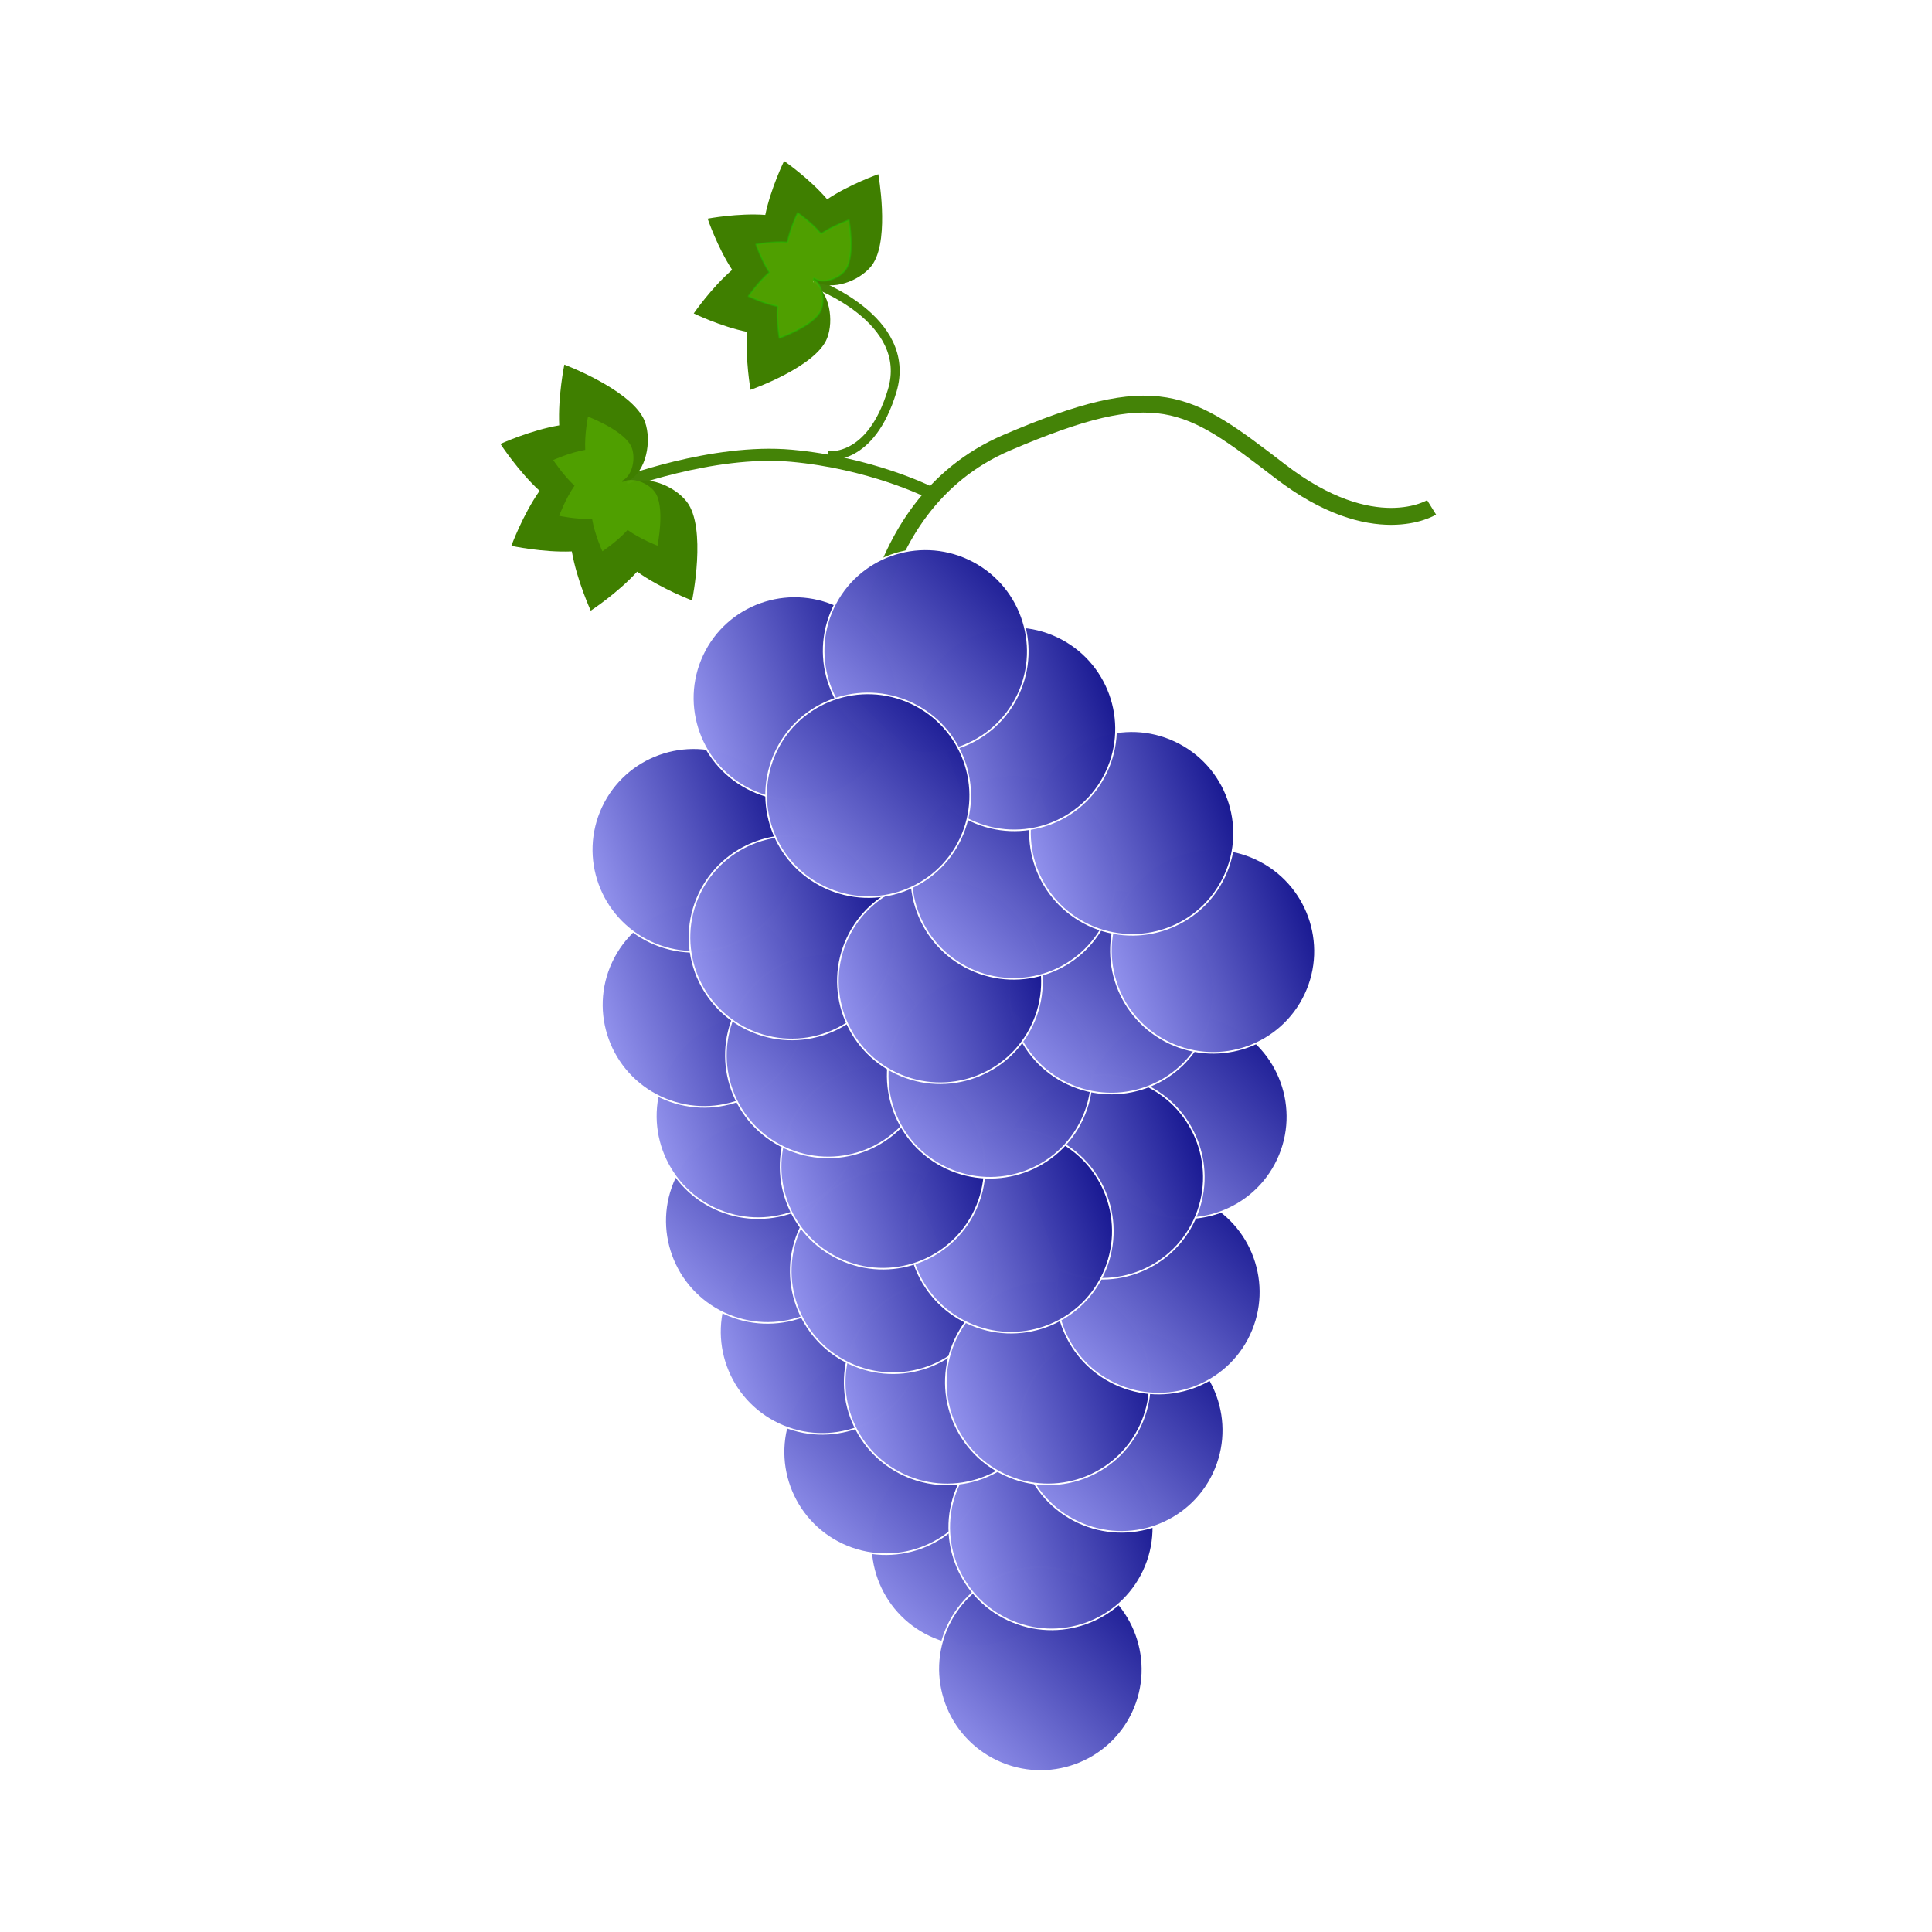 <svg:svg xmlns:svg="http://www.w3.org/2000/svg" height="1197.07" viewBox="-309.306 -96.564 1197.07 1197.07" width="1197.07">
 <svg:defs>
  <svg:filter height="200%" id="imagebot_12_blur" width="200%" x="-50%" y="-50%">
   <svg:feGaussianBlur in="SourceGraphic" stdDeviation="4" />
  </svg:filter>
  <svg:filter height="200%" id="imagebot_16_blur" width="200%" x="-50%" y="-50%">
   <svg:feGaussianBlur in="SourceGraphic" stdDeviation="4" />
  </svg:filter>
  <svg:linearGradient id="imagebot_199" x1="1" x2="0" y1="0" y2="1">
   <svg:stop offset="0" stop-color="#00007f" stop-opacity="0.996" />
   <svg:stop offset="1" stop-color="#aaaaff" stop-opacity="0.996" />
  </svg:linearGradient>
 </svg:defs>
 <svg:g id="imagebot_1">
  <svg:path d="M 89.141 162.223 C 79.521 144.111 40.361 129.361 40.361 129.361 S 36.317 148.999 37.199 166.995 C 19.356 169.994 0.75 178.494 0.75 178.494 S 11.731 195.356 25.015 207.549 C 14.601 222.364 7.525 241.64 7.525 241.64 S 27.099 245.849 45.002 245.096 C 48.118 263.048 56.716 281.808 56.716 281.808 S 73.418 270.898 85.453 257.639 C 100.274 268.213 119.509 275.466 119.509 275.466 S 128.806 230.346 116.144 214.218 C 108.316 204.247 90.997 197.384 79.999 203.218 C 79.807 203.15 79.611 203.085 79.415 203.023 C 79.316 202.845 79.247 202.644 79.147 202.465 C 79.211 202.27 79.27 202.073 79.331 201.878 C 79.597 201.757 79.856 201.623 80.111 201.481 C 91.098 195.426 94.62 176.937 90.343 164.908 C 90.023 164.001 89.62 163.104 89.145 162.214 L 89.141 162.223 z" fill="#3f7f00" id="imagebot_25" stroke="#d4ffaa" stroke-linecap="round" stroke-linejoin="round" stroke-width="0" />
  <svg:g id="imagebot_177" opacity="0.97" transform="translate(0 2.441) matrix(1 0 0 1 -4.883 0)">
   <svg:path d="M-96.614,1072.381C-96.614,1072.381 -101.074,952.103 -7.398,912.009C86.278,871.917 104.123,885.28 162.115,929.827C220.105,974.374 255.792,952.101 255.792,952.101" fill="#7f3f00" fill-opacity="0" id="imagebot_40" stroke="#3f7f00" stroke-width="10.5" transform="translate(0.75 0.75) matrix(1 0 0 1 326.05 -737.483)" />
   <svg:path d="M-56.117,942.386C-56.117,942.386 -91.804,924.567 -140.874,920.112C-189.944,915.658 -247.937,937.931 -247.937,937.931" fill="#7f3f00" fill-opacity="0" id="imagebot_22" stroke="#3f7f00" stroke-width="7.5" transform="translate(0.75 0.75) matrix(1 0 0 1 326.05 -737.483)" />
   <svg:path d="M-118.568,919.932C-118.568,919.932 -91.803,924.387 -78.42,879.841C-65.037,835.294 -127.49,813.02 -127.49,813.02" fill="#7f3f00" fill-opacity="0" id="imagebot_19" stroke="#3f7f00" stroke-width="5.5" transform="translate(0.75 0.75) matrix(1 0 0 1 326.05 -737.483)" />
  </svg:g>
  <svg:path d="M 231.95 66.282 C 241.856 49.878 234.901 11.394 234.901 11.394 S 217.219 17.571 203.215 26.911 C 192.253 14.038 176.516 3.191 176.516 3.191 S 168.264 20.089 164.861 36.591 C 147.99 35.345 129.144 38.915 129.144 38.915 S 135.158 56.635 144.348 70.634 C 131.451 81.745 120.536 97.639 120.536 97.639 S 137.292 105.802 153.693 109.096 C 152.325 126.055 155.735 144.963 155.735 144.963 S 196.364 130.776 203.222 112.883 C 207.461 101.822 204.657 84.639 194.705 78.615 C 194.667 78.423 194.625 78.24 194.58 78.052 C 194.676 77.887 194.802 77.736 194.899 77.57 C 195.086 77.525 195.273 77.49 195.459 77.44 C 195.683 77.591 195.915 77.738 196.15 77.876 C 206.273 83.784 222.784 77.737 230.374 68.54 C 230.947 67.848 231.474 67.094 231.96 66.287 L 231.95 66.282 z" fill="#3f7f00" id="imagebot_28" stroke="#d4ffaa" stroke-linecap="round" stroke-linejoin="round" stroke-width="0" />
  <svg:title />
  <svg:path d="M 215.045 69.827 C 220.426 60.867 216.648 39.846 216.648 39.846 S 207.042 43.22 199.434 48.322 C 193.479 41.29 184.931 35.366 184.931 35.366 S 180.448 44.595 178.599 53.611 C 169.434 52.93 159.197 54.88 159.197 54.88 S 162.463 64.559 167.456 72.205 C 160.45 78.275 154.52 86.957 154.52 86.957 S 163.623 91.416 172.532 93.215 C 171.789 102.479 173.641 112.807 173.641 112.807 S 195.713 105.057 199.439 95.284 C 201.741 89.242 200.218 79.855 194.812 76.565 C 194.791 76.462 194.768 76.361 194.744 76.258 C 194.796 76.166 194.865 76.087 194.917 75.995 C 195.019 75.965 195.12 75.951 195.222 75.924 C 195.343 76.007 195.469 76.087 195.597 76.163 C 201.096 79.39 210.066 76.089 214.189 71.063 C 214.501 70.685 214.787 70.274 215.051 69.833 L 215.045 69.827 z" fill="#7fff00" filter="url(#imagebot_12_blur)" id="imagebot_12" opacity="0.5" stroke="#00ff00" stroke-linecap="round" stroke-linejoin="round" />
  <svg:g id="imagebot_156">
   <svg:path d="M23.975,1624.27C9.161,1655.781 -28.48,1669.277 -60.1,1654.414C-91.719,1639.55 -105.343,1601.955 -90.53,1570.443C-75.717,1538.931 -38.076,1525.435 -6.456,1540.299C25.163,1555.163 38.788,1592.758 23.975,1624.27z" fill="url(#imagebot_199)" id="imagebot_136" stroke="#ffffff" stroke-linecap="round" stroke-linejoin="round" transform="translate(0.75 0.75) matrix(1 0 0 1 326.05 -737.483)" />
   <svg:path d="M-30.133,1566.954C-44.946,1598.465 -82.587,1611.961 -114.207,1597.098C-145.827,1582.234 -159.451,1544.639 -144.638,1513.127C-129.825,1481.615 -92.183,1468.119 -60.564,1482.983C-28.944,1497.846 -15.32,1535.442 -30.133,1566.954z" fill="url(#imagebot_199)" id="imagebot_134" stroke="#ffffff" stroke-linecap="round" stroke-linejoin="round" transform="translate(0.75 0.75) matrix(1 0 0 1 326.05 -737.483)" />
   <svg:path d="M310.311,1197.006C310.31,1231.826 281.987,1260.054 247.047,1260.054S183.784,1231.826 183.784,1197.006C183.784,1162.186 212.108,1133.958 247.047,1133.958L247.047,1133.958C281.987,1133.958 310.311,1162.186 310.311,1197.006L310.311,1197.006z" fill="url(#imagebot_199)" id="imagebot_132" stroke="#ffffff" stroke-linecap="round" stroke-linejoin="round" transform="translate(0.75 0.75) matrix(0.905 0.425 -0.425 0.905 484.41 -460.263)" />
   <svg:path d="M-103.462,1423.664C-118.275,1455.175 -155.916,1468.671 -187.536,1453.807C-219.156,1438.943 -232.78,1401.349 -217.967,1369.837C-203.154,1338.325 -165.512,1324.829 -133.893,1339.693C-102.273,1354.557 -88.649,1392.151 -103.462,1423.664z" fill="url(#imagebot_199)" id="imagebot_130" stroke="#ffffff" stroke-linecap="round" stroke-linejoin="round" transform="translate(0.75 0.75) matrix(1 0 0 1 326.05 -737.483)" />
   <svg:path d="M248.915,1128.145C248.915,1162.965 220.591,1191.192 185.651,1191.192S122.388,1162.965 122.388,1128.145S150.712,1065.097 185.651,1065.097L185.651,1065.097C220.591,1065.097 248.915,1093.324 248.915,1128.145L248.915,1128.145z" fill="url(#imagebot_199)" id="imagebot_128" stroke="#ffffff" stroke-linecap="round" stroke-linejoin="round" transform="translate(0.75 0.75) matrix(0.905 0.425 -0.425 0.905 470.97 -505.513)" />
   <svg:path d="M209.504,1096.265C209.503,1131.086 181.179,1159.313 146.24,1159.313S82.977,1131.086 82.977,1096.265C82.977,1061.445 111.301,1033.218 146.24,1033.218L146.24,1033.218C181.18,1033.218 209.504,1061.445 209.504,1096.265L209.504,1096.265z" fill="url(#imagebot_199)" id="imagebot_126" stroke="#ffffff" stroke-linecap="round" stroke-linejoin="round" transform="translate(0.75 0.75) matrix(0.905 0.425 -0.425 0.905 459.66 -528.853)" />
   <svg:path d="M 392.555 964.562 C 377.742 996.074 340.101 1009.57 308.481 994.706 C 276.861 979.842 263.237 942.247 278.05 910.736 C 292.864 879.223 330.505 865.728 362.125 880.591 C 393.744 895.455 407.368 933.051 392.555 964.562 z" fill="url(#imagebot_199)" id="imagebot_124" stroke="#ffffff" stroke-linecap="round" stroke-linejoin="round" />
   <svg:path d="M429.459,1229.584C429.459,1264.404 401.135,1292.632 366.196,1292.632S302.933,1264.404 302.933,1229.584C302.933,1194.764 331.257,1166.536 366.196,1166.536L366.196,1166.536C401.135,1166.536 429.459,1194.764 429.459,1229.584L429.459,1229.584z" fill="url(#imagebot_199)" id="imagebot_122" stroke="#ffffff" stroke-linecap="round" stroke-linejoin="round" transform="translate(0.75 0.75) matrix(0.905 0.425 -0.425 0.905 532.49 -419.243)" />
   <svg:path d="M365.403,1194.022C365.403,1228.842 337.079,1257.069 302.14,1257.069S238.877,1228.842 238.877,1194.022S267.201,1130.974 302.14,1130.974L302.14,1130.974C337.079,1130.974 365.403,1159.201 365.403,1194.022L365.403,1194.022z" fill="url(#imagebot_199)" id="imagebot_120" stroke="#ffffff" stroke-linecap="round" stroke-linejoin="round" transform="translate(0.75 0.75) matrix(0.905 0.425 -0.425 0.905 510.57 -449.653)" />
   <svg:path d="M326,1162.16C326,1196.981 297.676,1225.208 262.737,1225.208S199.474,1196.981 199.474,1162.16C199.474,1127.34 227.798,1099.113 262.737,1099.113L262.737,1099.113C297.677,1099.113 326,1127.34 326,1162.16L326,1162.16z" fill="url(#imagebot_199)" id="imagebot_118" stroke="#ffffff" stroke-linecap="round" stroke-linejoin="round" transform="translate(0.75 0.75) matrix(0.905 0.425 -0.425 0.905 499.26 -472.983)" />
   <svg:path d="M 442.68 816.374 C 427.867 847.886 390.225 861.382 358.606 846.518 S 313.361 794.059 328.175 762.547 C 342.988 731.035 380.629 717.539 412.249 732.403 L 412.249 732.403 C 443.869 747.267 457.493 784.862 442.68 816.374 L 442.68 816.374 z" fill="url(#imagebot_199)" id="imagebot_116" stroke="#ffffff" stroke-linecap="round" stroke-linejoin="round" />
   <svg:path d="M402.919,1176.386C402.919,1211.207 374.595,1239.434 339.655,1239.434S276.392,1211.207 276.392,1176.386C276.392,1141.566 304.716,1113.339 339.655,1113.339L339.655,1113.339C374.595,1113.339 402.919,1141.566 402.919,1176.386L402.919,1176.386z" fill="url(#imagebot_199)" id="imagebot_114" stroke="#ffffff" stroke-linecap="round" stroke-linejoin="round" transform="translate(0.75 0.75) matrix(0.905 0.425 -0.425 0.905 531.78 -449.653)" />
   <svg:path d="M 465.665 730.725 C 450.852 762.237 413.211 775.733 381.591 760.869 S 336.347 708.41 351.16 676.898 C 365.973 645.386 403.615 631.89 435.234 646.754 L 435.234 646.754 C 466.854 661.618 480.479 699.213 465.665 730.725 L 465.665 730.725 z" fill="url(#imagebot_199)" id="imagebot_112" stroke="#ffffff" stroke-linecap="round" stroke-linejoin="round" />
   <svg:path d="M 482.387 622.09 C 467.574 653.602 429.933 667.098 398.313 652.234 S 353.069 599.775 367.882 568.263 C 382.695 536.751 420.337 523.255 451.956 538.119 L 451.956 538.119 C 483.576 552.983 497.201 590.578 482.387 622.09 L 482.387 622.09 z" fill="url(#imagebot_199)" id="imagebot_110" stroke="#ffffff" stroke-linecap="round" stroke-linejoin="round" />
   <svg:path d="M387.08,1090.687C387.08,1125.508 358.756,1153.735 323.817,1153.735S260.554,1125.508 260.553,1090.687C260.553,1055.867 288.877,1027.64 323.817,1027.64L323.817,1027.64C358.756,1027.64 387.08,1055.867 387.08,1090.687L387.08,1090.687z" fill="url(#imagebot_199)" id="imagebot_108" stroke="#ffffff" stroke-linecap="round" stroke-linejoin="round" transform="translate(0.75 0.75) matrix(0.905 0.425 -0.425 0.905 543.1 -492.783)" />
   <svg:path d="M362.718,1126.565C362.718,1161.385 334.394,1189.612 299.455,1189.612S236.192,1161.385 236.192,1126.565S264.516,1063.517 299.455,1063.517L299.455,1063.517C334.394,1063.517 362.718,1091.745 362.718,1126.565L362.718,1126.565z" fill="url(#imagebot_199)" id="imagebot_106" stroke="#ffffff" stroke-linecap="round" stroke-linejoin="round" transform="translate(0.75 0.75) matrix(0.905 0.425 -0.425 0.905 524.01 -481.473)" />
   <svg:path d="M304.025,1125.152C304.025,1159.972 275.701,1188.199 240.762,1188.199S177.499,1159.972 177.498,1125.152C177.498,1090.332 205.822,1062.104 240.762,1062.104L240.762,1062.104C275.701,1062.104 304.025,1090.332 304.025,1125.152L304.025,1125.152z" fill="url(#imagebot_199)" id="imagebot_104" stroke="#ffffff" stroke-linecap="round" stroke-linejoin="round" transform="translate(0.75 0.75) matrix(0.905 0.425 -0.425 0.905 497.14 -494.903)" />
   <svg:path d="M 260.942 584.412 C 246.128 615.924 208.487 629.42 176.867 614.556 C 145.248 599.692 131.624 562.097 146.437 530.585 C 161.25 499.074 198.891 485.578 230.511 500.441 C 262.131 515.305 275.755 552.9 260.942 584.412 z" fill="url(#imagebot_199)" id="imagebot_102" stroke="#ffffff" stroke-linecap="round" stroke-linejoin="round" />
   <svg:path d="M 361.196 597.007 C 346.383 628.519 308.742 642.015 277.122 627.151 S 231.878 574.692 246.691 543.18 S 299.146 498.172 330.766 513.036 L 330.766 513.036 C 362.385 527.9 376.01 565.495 361.196 597.007 L 361.196 597.007 z" fill="url(#imagebot_199)" id="imagebot_100" stroke="#ffffff" stroke-linecap="round" stroke-linejoin="round" />
   <svg:path d="M 436.416 544.802 C 421.603 576.314 383.962 589.81 352.342 574.946 S 307.098 522.487 321.911 490.975 S 374.366 445.967 405.986 460.831 L 405.986 460.831 C 437.605 475.695 451.23 513.29 436.416 544.802 L 436.416 544.802 z" fill="url(#imagebot_199)" id="imagebot_98" stroke="#ffffff" stroke-linecap="round" stroke-linejoin="round" />
   <svg:path d="M178.714,1040.508C178.714,1075.328 150.391,1103.556 115.451,1103.556S52.188,1075.328 52.188,1040.508C52.188,1005.688 80.512,977.46 115.451,977.46L115.451,977.46C150.391,977.46 178.714,1005.688 178.714,1040.508L178.714,1040.508z" fill="url(#imagebot_199)" id="imagebot_96" stroke="#ffffff" stroke-linecap="round" stroke-linejoin="round" transform="translate(0.75 0.75) matrix(0.905 0.425 -0.425 0.905 457.54 -561.373)" />
   <svg:path d="M230.256,1055.973C230.256,1090.793 201.933,1119.021 166.993,1119.021S103.73,1090.793 103.73,1055.973C103.73,1021.153 132.054,992.925 166.993,992.925L166.993,992.925C201.933,992.925 230.256,1021.153 230.256,1055.973L230.256,1055.973z" fill="url(#imagebot_199)" id="imagebot_84" stroke="#ffffff" stroke-linecap="round" stroke-linejoin="round" transform="translate(0.75 0.75) matrix(0.905 0.425 -0.425 0.905 478.04 -542.993)" />
   <svg:path d="M292.942,1046.353C292.942,1081.173 264.618,1109.4 229.678,1109.4S166.415,1081.173 166.415,1046.353S194.739,983.305 229.678,983.305L229.678,983.305C264.618,983.305 292.942,1011.532 292.942,1046.353L292.942,1046.353z" fill="url(#imagebot_199)" id="imagebot_78" stroke="#ffffff" stroke-linecap="round" stroke-linejoin="round" transform="translate(0.75 0.75) matrix(0.905 0.425 -0.425 0.905 509.16 -533.803)" />
   <svg:path d="M 375.821 473.748 C 361.008 505.26 323.366 518.756 291.747 503.892 S 246.503 451.433 261.316 419.921 S 313.77 374.913 345.39 389.777 L 345.39 389.777 C 377.01 404.641 390.634 442.236 375.821 473.748 L 375.821 473.748 z" fill="url(#imagebot_199)" id="imagebot_72" stroke="#ffffff" stroke-linecap="round" stroke-linejoin="round" />
   <svg:path d="M388.95,987.485C388.95,1022.306 360.627,1050.533 325.687,1050.533S262.424,1022.306 262.424,987.485C262.424,952.665 290.748,924.438 325.687,924.438L325.687,924.438C360.627,924.438 388.95,952.665 388.95,987.485L388.95,987.485z" fill="url(#imagebot_199)" id="imagebot_66" stroke="#ffffff" stroke-linecap="round" stroke-linejoin="round" transform="translate(0.75 0.75) matrix(0.905 0.425 -0.425 0.905 566.43 -540.163)" />
   <svg:path d="M338.356,957.818C338.356,992.639 310.032,1020.866 275.093,1020.866S211.829,992.639 211.829,957.818C211.829,922.998 240.153,894.771 275.093,894.771L275.093,894.771C310.032,894.771 338.356,922.998 338.356,957.818L338.356,957.818z" fill="url(#imagebot_199)" id="imagebot_60" stroke="#ffffff" stroke-linecap="round" stroke-linejoin="round" transform="translate(0.75 0.75) matrix(0.905 0.425 -0.425 0.905 549.46 -564.913)" />
   <svg:path d="M276.353,939.626C276.353,974.446 248.029,1002.673 213.09,1002.673S149.827,974.446 149.827,939.626C149.827,904.806 178.15,876.578 213.09,876.578L213.09,876.578C248.029,876.578 276.353,904.806 276.353,939.626L276.353,939.626z" fill="url(#imagebot_199)" id="imagebot_54" stroke="#ffffff" stroke-linecap="round" stroke-linejoin="round" transform="translate(0.75 0.75) matrix(0.905 0.425 -0.425 0.905 524.71 -586.833)" />
   <svg:path d="M189.773,966.591C189.773,1001.411 161.449,1029.638 126.51,1029.638S63.246,1001.411 63.246,966.591C63.246,931.77 91.57,903.543 126.51,903.543L126.51,903.543C161.449,903.543 189.773,931.77 189.773,966.591L189.773,966.591z" fill="url(#imagebot_199)" id="imagebot_48" stroke="#ffffff" stroke-linecap="round" stroke-linejoin="round" transform="translate(0.75 0.75) matrix(0.905 0.425 -0.425 0.905 478.75 -593.193)" />
   <svg:path d="M 321.519 333.796 C 306.705 365.308 269.064 378.804 237.444 363.94 S 192.2 311.482 207.013 279.97 C 221.826 248.458 259.468 234.962 291.088 249.825 L 291.088 249.825 C 322.707 264.689 336.332 302.284 321.519 333.796 L 321.519 333.796 z" fill="url(#imagebot_199)" id="imagebot_34" stroke="#ffffff" stroke-linecap="round" stroke-linejoin="round" />
   <svg:path d="M 285.862 423.092 C 271.048 454.604 233.407 468.1 201.787 453.236 S 156.543 400.777 171.356 369.265 C 186.17 337.753 223.811 324.257 255.431 339.121 L 255.431 339.121 C 287.051 353.985 300.675 391.58 285.862 423.092 L 285.862 423.092 z" fill="url(#imagebot_199)" id="imagebot_10" stroke="#ffffff" stroke-linecap="round" stroke-linejoin="round" />
  </svg:g>
  <svg:path d="M-250.126,918.75C-255.359,908.839 -276.659,900.768 -276.659,900.768S-278.859,911.514 -278.379,921.362C-288.084,923.003 -298.205,927.654 -298.205,927.654S-292.232,936.882 -285.006,943.554C-290.671,951.66 -294.52,962.208 -294.52,962.208S-283.873,964.511 -274.135,964.099C-272.44,973.922 -267.763,984.188 -267.763,984.188S-258.678,978.218 -252.132,970.962C-244.071,976.748 -233.608,980.717 -233.608,980.717S-228.551,956.027 -235.438,947.202C-239.696,941.746 -249.116,937.991 -255.099,941.183C-255.203,941.148 -255.31,941.109 -255.417,941.077C-255.47,940.979 -255.508,940.87 -255.563,940.771C-255.528,940.665 -255.495,940.556 -255.462,940.45C-255.318,940.385 -255.177,940.311 -255.038,940.235C-249.062,936.921 -247.146,926.803 -249.473,920.221C-249.647,919.726 -249.866,919.234 -250.124,918.747L-250.126,918.75z" fill="#7fff00" filter="url(#imagebot_16_blur)" id="imagebot_16" opacity="0.5" stroke="#7fff00" stroke-linecap="round" stroke-linejoin="round" stroke-opacity="0" transform="translate(2.441 0) matrix(1 0 0 1 329.241 -739.174)" />
 </svg:g>
</svg:svg>